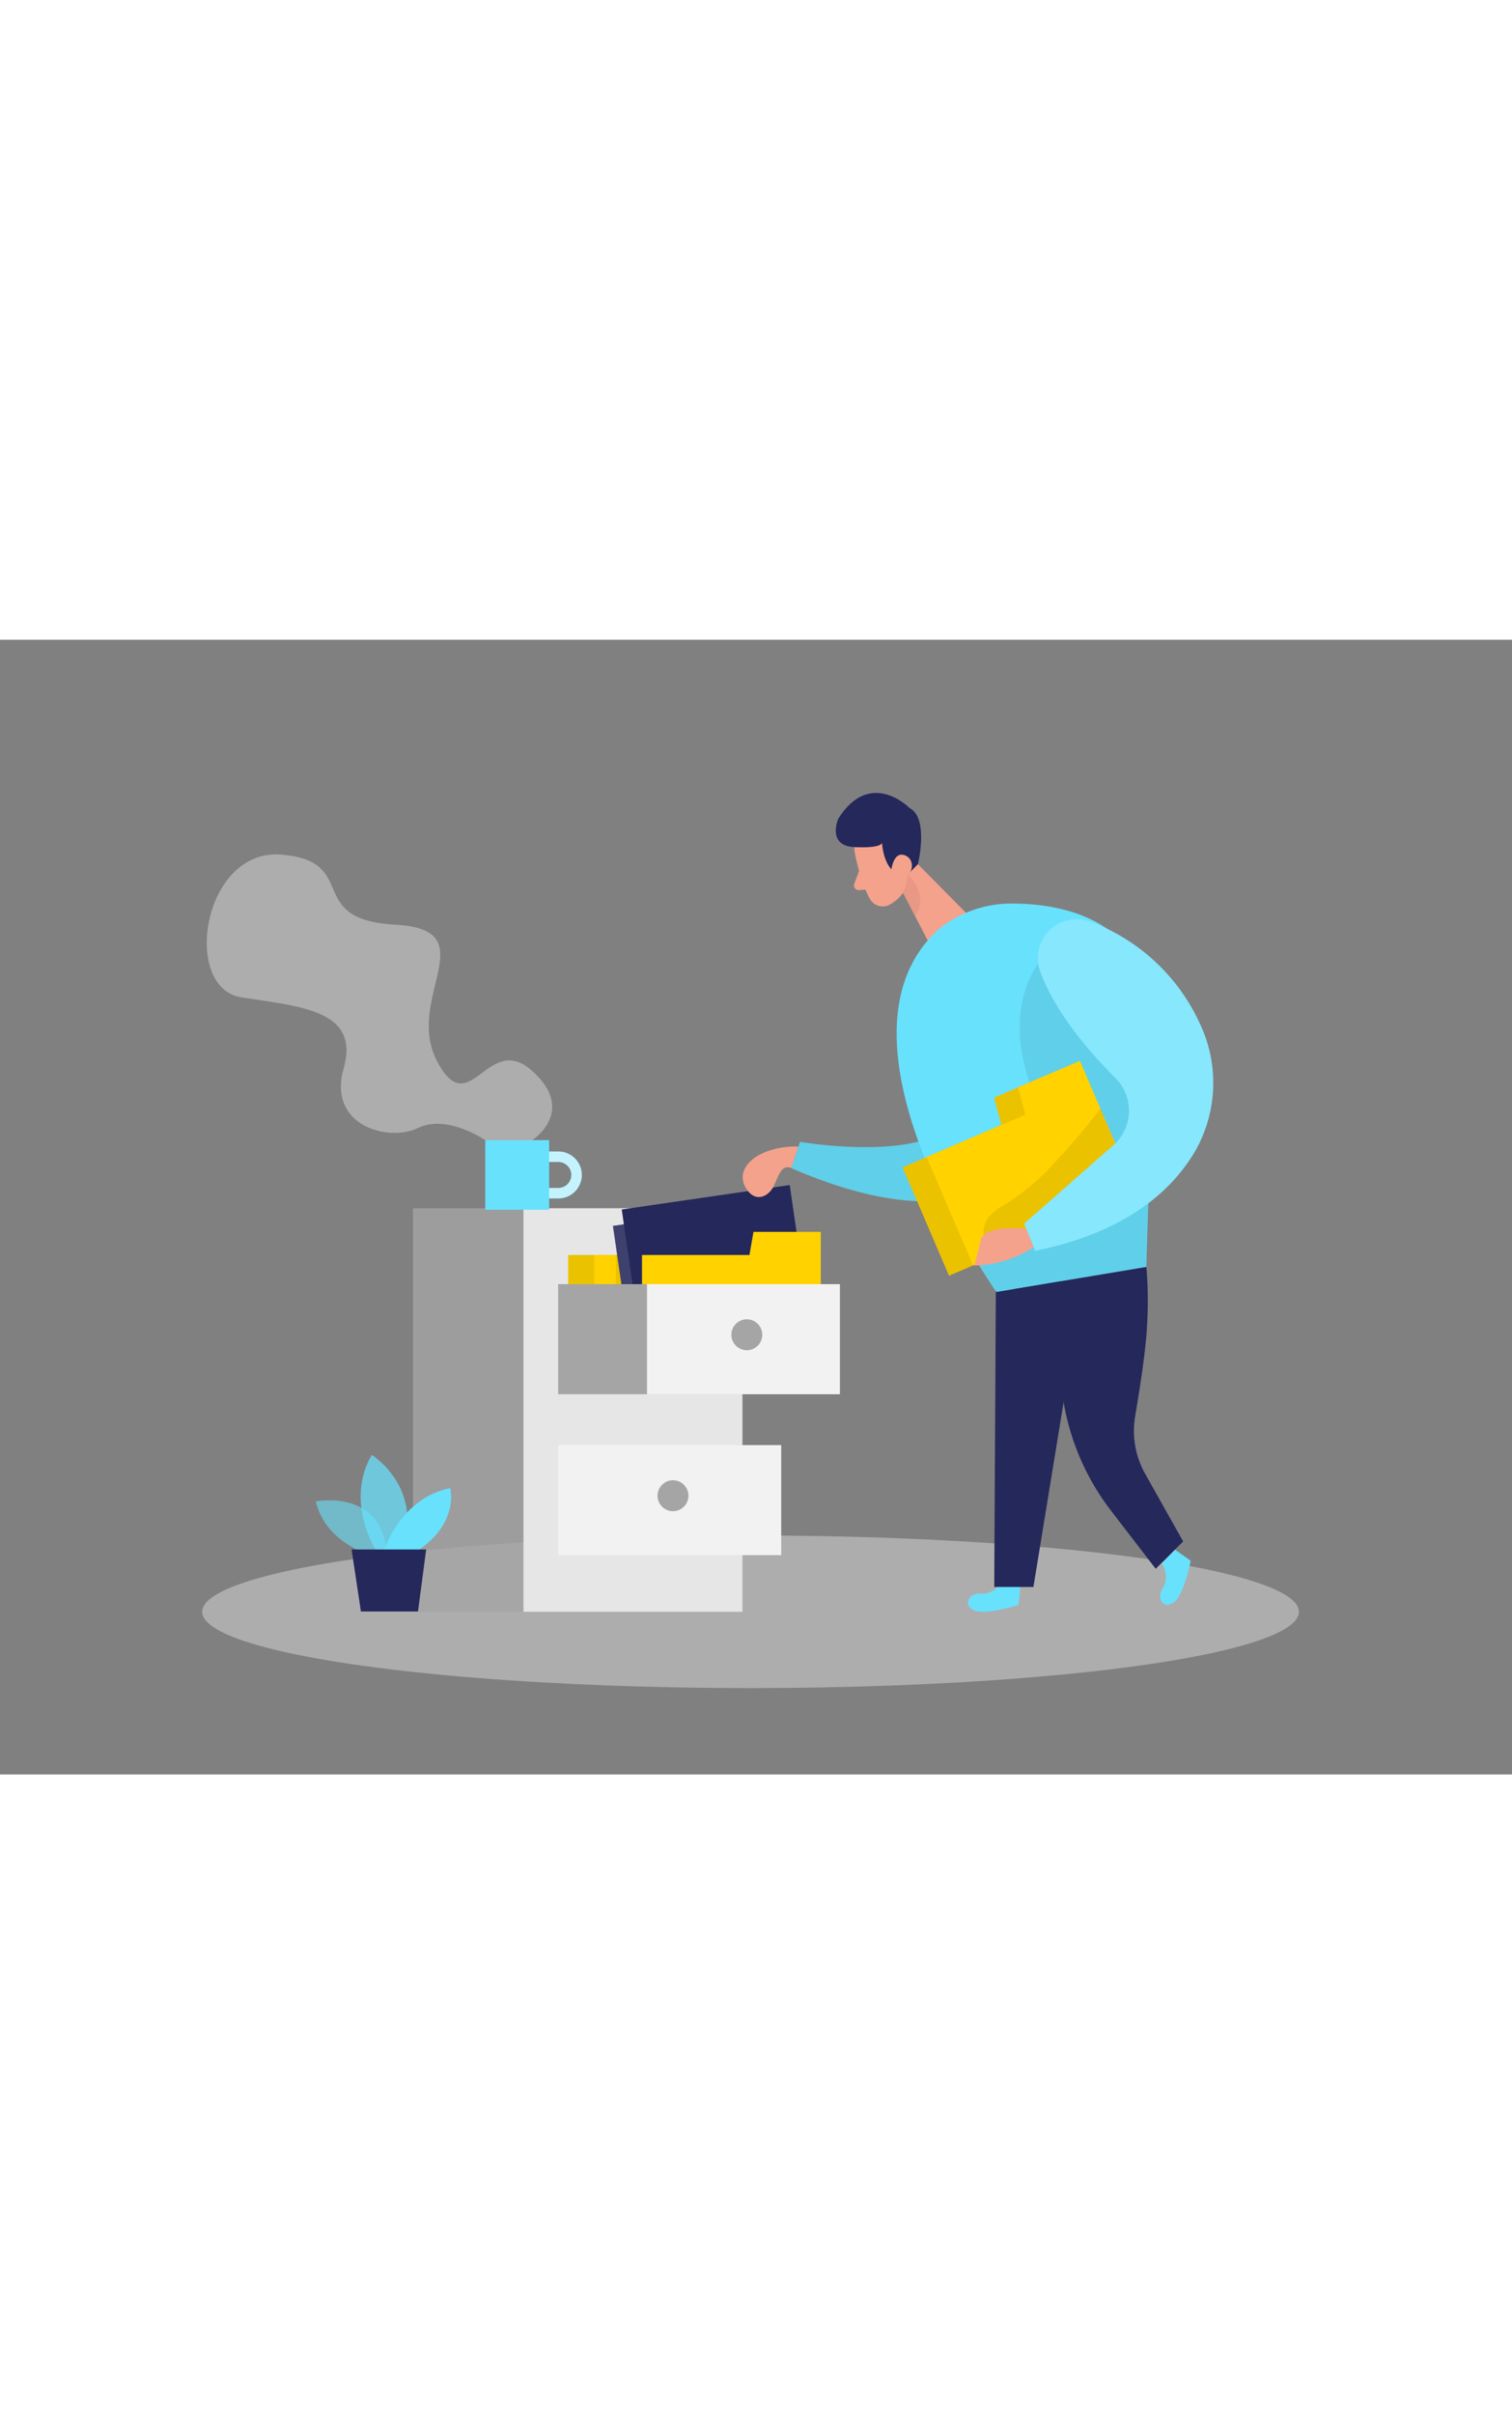 <svg id="Layer_1" data-name="Layer 1" xmlns="http://www.w3.org/2000/svg" viewBox="0 0 400 300" data-imageid="files-and-folder-two-color" imageName="Files And Folder" class="illustrations_image" style="width: 188px;"><rect x="0" y="0" width="400" height="300" fill="#808080" stroke="none"/><title>#16 files and folders</title><path d="M147.71,147.7H140.8v-2.76h6.91a3.44,3.44,0,1,0,0-6.88H140.8V135.3h6.91a6.2,6.2,0,1,1,0,12.4Z" fill="#68e1fd" class="target-color"/><path d="M147.71,147.7H140.8v-2.76h6.91a3.44,3.44,0,1,0,0-6.88H140.8V135.3h6.91a6.2,6.2,0,1,1,0,12.4Z" fill="#fff" opacity="0.61"/><ellipse cx="198.56" cy="256.99" rx="145.07" ry="20.18" fill="#e6e6e6" opacity="0.45"/><path d="M288.75,95.62c-1.36,21.07-11.42,73.61-79.43,44.06l2.34-6.94s33.61,5.93,42.5-6.54c7.52-10.56,7.4-45.19,24-43.54A12.09,12.09,0,0,1,288.75,95.62Z" fill="#68e1fd" class="target-color"/><path d="M288.75,95.62c-1.36,21.07-11.42,73.61-79.43,44.06l2.34-6.94s33.61,5.93,42.5-6.54c7.52-10.56,7.4-45.19,24-43.54A12.09,12.09,0,0,1,288.75,95.62Z" opacity="0.08"/><path d="M226.15,56.36s1.38,7.59,4,12.18a3.87,3.87,0,0,0,5.3,1.45c2.3-1.34,5-3.81,4.76-8l.45-7.11a6.91,6.91,0,0,0-4.89-6.33C230.72,46.71,225.08,51.78,226.15,56.36Z" fill="#f4a28c"/><polygon points="240.72 57.22 255.69 72.33 246.75 82.04 237.36 63.98 240.72 57.22" fill="#f4a28c"/><path d="M235.8,60.58s-.73-2.88,1.48-3.25,3.29,3.79.47,5Z" fill="#f4a28c"/><path d="M227.27,61.1,226,64.53a1.24,1.24,0,0,0,1.25,1.67l3-.24Z" fill="#f4a28c"/><path d="M265.21,248.79s-2,3.65-5.53,3.41-5,3-2,4.41,11.74-1.42,11.74-1.42l.55-5.08Z" fill="#68e1fd" class="target-color"/><path d="M307.35,244.14s2.25,3.51.32,6.49.26,5.83,2.91,3.86,4.43-11,4.43-11l-4.19-2.93Z" fill="#68e1fd" class="target-color"/><path d="M238.87,66.88A15.54,15.54,0,0,0,240.18,62S246,67.38,242.1,73.1Z" fill="#ce8172" opacity="0.31"/><polygon points="263.46 170.35 263.03 250.44 273.39 250.44 286.65 169.32 263.46 170.35" fill="#24285b"/><path d="M248.41,76.46a30.66,30.66,0,0,1,18.31-6.71c10.8-.11,40.92,1.74,38.86,38.58-1.53,27.3-2.31,57.5-2.31,57.5l-39.66,6.61S216.24,105.41,248.41,76.46Z" fill="#68e1fd" class="target-color"/><path d="M274.62,85.72s-8.31,10-3.17,28.28,12.36,40.33-12.4,51.41l4.56,7,39.66-6.61.52-16.88,6.37-31.26Z" opacity="0.08"/><rect x="109.25" y="150.31" width="66.97" height="106.68" fill="#a5a5a5" opacity="0.79"/><rect x="138.48" y="150.31" width="57.93" height="106.68" fill="#e6e6e6"/><polygon points="179.8 156.55 178.74 162.66 150.3 162.66 150.3 188.44 197.6 188.44 197.6 167.44 197.6 162.66 197.6 156.55 179.8 156.55" fill="#ffd200"/><polygon points="179.8 156.55 178.74 162.66 150.3 162.66 150.3 188.44 197.6 188.44 197.6 167.44 197.6 162.66 197.6 156.55 179.8 156.55" opacity="0.08"/><polygon points="186.71 156.55 185.65 162.66 157.21 162.66 157.21 188.44 204.51 188.44 204.51 167.44 204.51 162.66 204.51 156.55 186.71 156.55" fill="#ffd200"/><polygon points="262.98 121.07 264.92 128.28 238.78 139.49 251.07 168.14 294.55 149.49 284.54 126.16 282.26 120.84 279.34 114.05 262.98 121.07" fill="#ffd200"/><polygon points="262.98 121.07 264.92 128.28 238.78 139.49 251.07 168.14 294.55 149.49 284.54 126.16 282.26 120.84 279.34 114.05 262.98 121.07" opacity="0.08"/><polygon points="269.33 118.34 271.27 125.56 245.13 136.76 257.42 165.41 300.89 146.77 290.89 123.43 288.61 118.12 285.69 111.33 269.33 118.34" fill="#ffd200"/><polygon points="192.42 156.55 191.36 162.66 162.93 162.66 162.93 188.44 210.23 188.44 210.23 167.44 210.23 162.66 210.23 156.55 192.42 156.55" fill="#ffd200"/><polygon points="192.42 156.55 191.36 162.66 162.93 162.66 162.93 188.44 210.23 188.44 210.23 167.44 210.23 162.66 210.23 156.55 192.42 156.55" opacity="0.08"/><rect x="164.12" y="151.56" width="44.91" height="30.55" transform="translate(-22.09 28.62) rotate(-8.28)" fill="#24285b"/><rect x="164.12" y="151.56" width="44.91" height="30.55" transform="translate(-22.09 28.62) rotate(-8.28)" fill="#fff" opacity="0.12"/><rect x="166.45" y="147.23" width="44.91" height="30.55" transform="translate(-21.44 28.91) rotate(-8.28)" fill="#24285b"/><polygon points="199.33 156.55 198.27 162.66 169.84 162.66 169.84 188.44 217.14 188.44 217.14 167.44 217.14 162.66 217.14 156.55 199.33 156.55" fill="#ffd200"/><rect x="147.65" y="170.37" width="74.54" height="29.1" fill="#a5a5a5"/><path d="M291.13,124a212.24,212.24,0,0,1-14,16.27,63.78,63.78,0,0,1-12.67,9.92c-2.69,1.65-5.52,4.59-3.62,9.19h14.81L295,133.13Z" opacity="0.08"/><rect x="171.16" y="170.37" width="51.02" height="29.1" fill="#f2f2f2"/><rect x="147.65" y="212.92" width="59.02" height="29.1" fill="#f2f2f2"/><rect x="128.38" y="132.3" width="16.89" height="18.4" fill="#68e1fd" class="target-color"/><circle cx="197.57" cy="183.75" r="4.09" fill="#a5a5a5"/><circle cx="178.04" cy="226.31" r="4.09" fill="#a5a5a5"/><path d="M211.23,134a22.16,22.16,0,0,0-8.26,1.25c-4.43,1.56-8.53,5.51-5.37,10.13,2.44,3.56,5.9,1.72,7.19-1.13s2.07-5.61,4.53-4.57Z" fill="#f4a28c"/><path d="M288.48,74.53a51.74,51.74,0,0,1,29,27.08,36.4,36.4,0,0,1-1.09,33.21c-5.87,10.26-17.9,21.77-42.57,26.75l-2.87-7.21,23.56-20.69a12.18,12.18,0,0,0,.58-17.79c-7-7-15.9-17.3-19.91-28.17A10.3,10.3,0,0,1,288.48,74.53Z" fill="#68e1fd" class="target-color"/><path d="M288.48,74.53a51.74,51.74,0,0,1,29,27.08,36.4,36.4,0,0,1-1.09,33.21c-5.87,10.26-17.9,21.77-42.57,26.75l-2.87-7.21,23.56-20.69a12.18,12.18,0,0,0,.58-17.79c-7-7-15.9-17.3-19.91-28.17A10.3,10.3,0,0,1,288.48,74.53Z" fill="#fff" opacity="0.2"/><path d="M271.45,155.7s-11-1.2-12,3-1.68,6.74-1.68,6.74a30.1,30.1,0,0,0,15.66-4.82Z" fill="#f4a28c"/><path d="M303.27,165.83a104.78,104.78,0,0,1,.18,15.38c-.27,6.31-1.91,16.82-3.15,24.09A23.22,23.22,0,0,0,303,220.6l10,17.79-7.26,7.24-11.91-15.48a64.88,64.88,0,0,1-12.16-27l-3.79-19.34-9.55-12.14Z" fill="#24285b"/><path d="M221.75,47.33s-3.09,7.14,4.29,7.49,7.29-1.15,7.29-1.15.46,9.54,6.85,8.35l2.65-2.68s3-12.17-2.2-14.84C240.63,44.5,230.25,33.83,221.75,47.33Z" fill="#24285b"/><path d="M235.68,61.73s.39-6.22,3.89-4.67S240.76,65.39,235.68,61.73Z" fill="#f4a28c"/><path d="M140.8,132.3s11.89-7.63,0-18.3-16.55,14-25.22-2.67,13.33-34.66-11-36S95.47,58.62,74.52,56.81,47.91,92.11,63.91,94.56s31.34,3.44,27,18.77,12,19.5,19.67,15.75,17.8,3.22,17.8,3.22Z" fill="#e6e6e6" opacity="0.45"/><path d="M98,242s-11.85-3.18-14.47-14.18c0,0,18.32-3.78,18.92,15.14Z" fill="#68e1fd" opacity="0.58" class="target-color"/><path d="M99.46,240.78s-8.32-13-1.1-25.28c0,0,14,8.79,7.86,25.28Z" fill="#68e1fd" opacity="0.73" class="target-color"/><path d="M101.59,240.78s4.31-13.82,17.5-16.49c0,0,2.52,9-8.48,16.49Z" fill="#68e1fd" class="target-color"/><polygon points="93.01 240.51 95.48 256.91 110.58 256.91 112.74 240.51 93.01 240.51" fill="#24285b"/></svg>